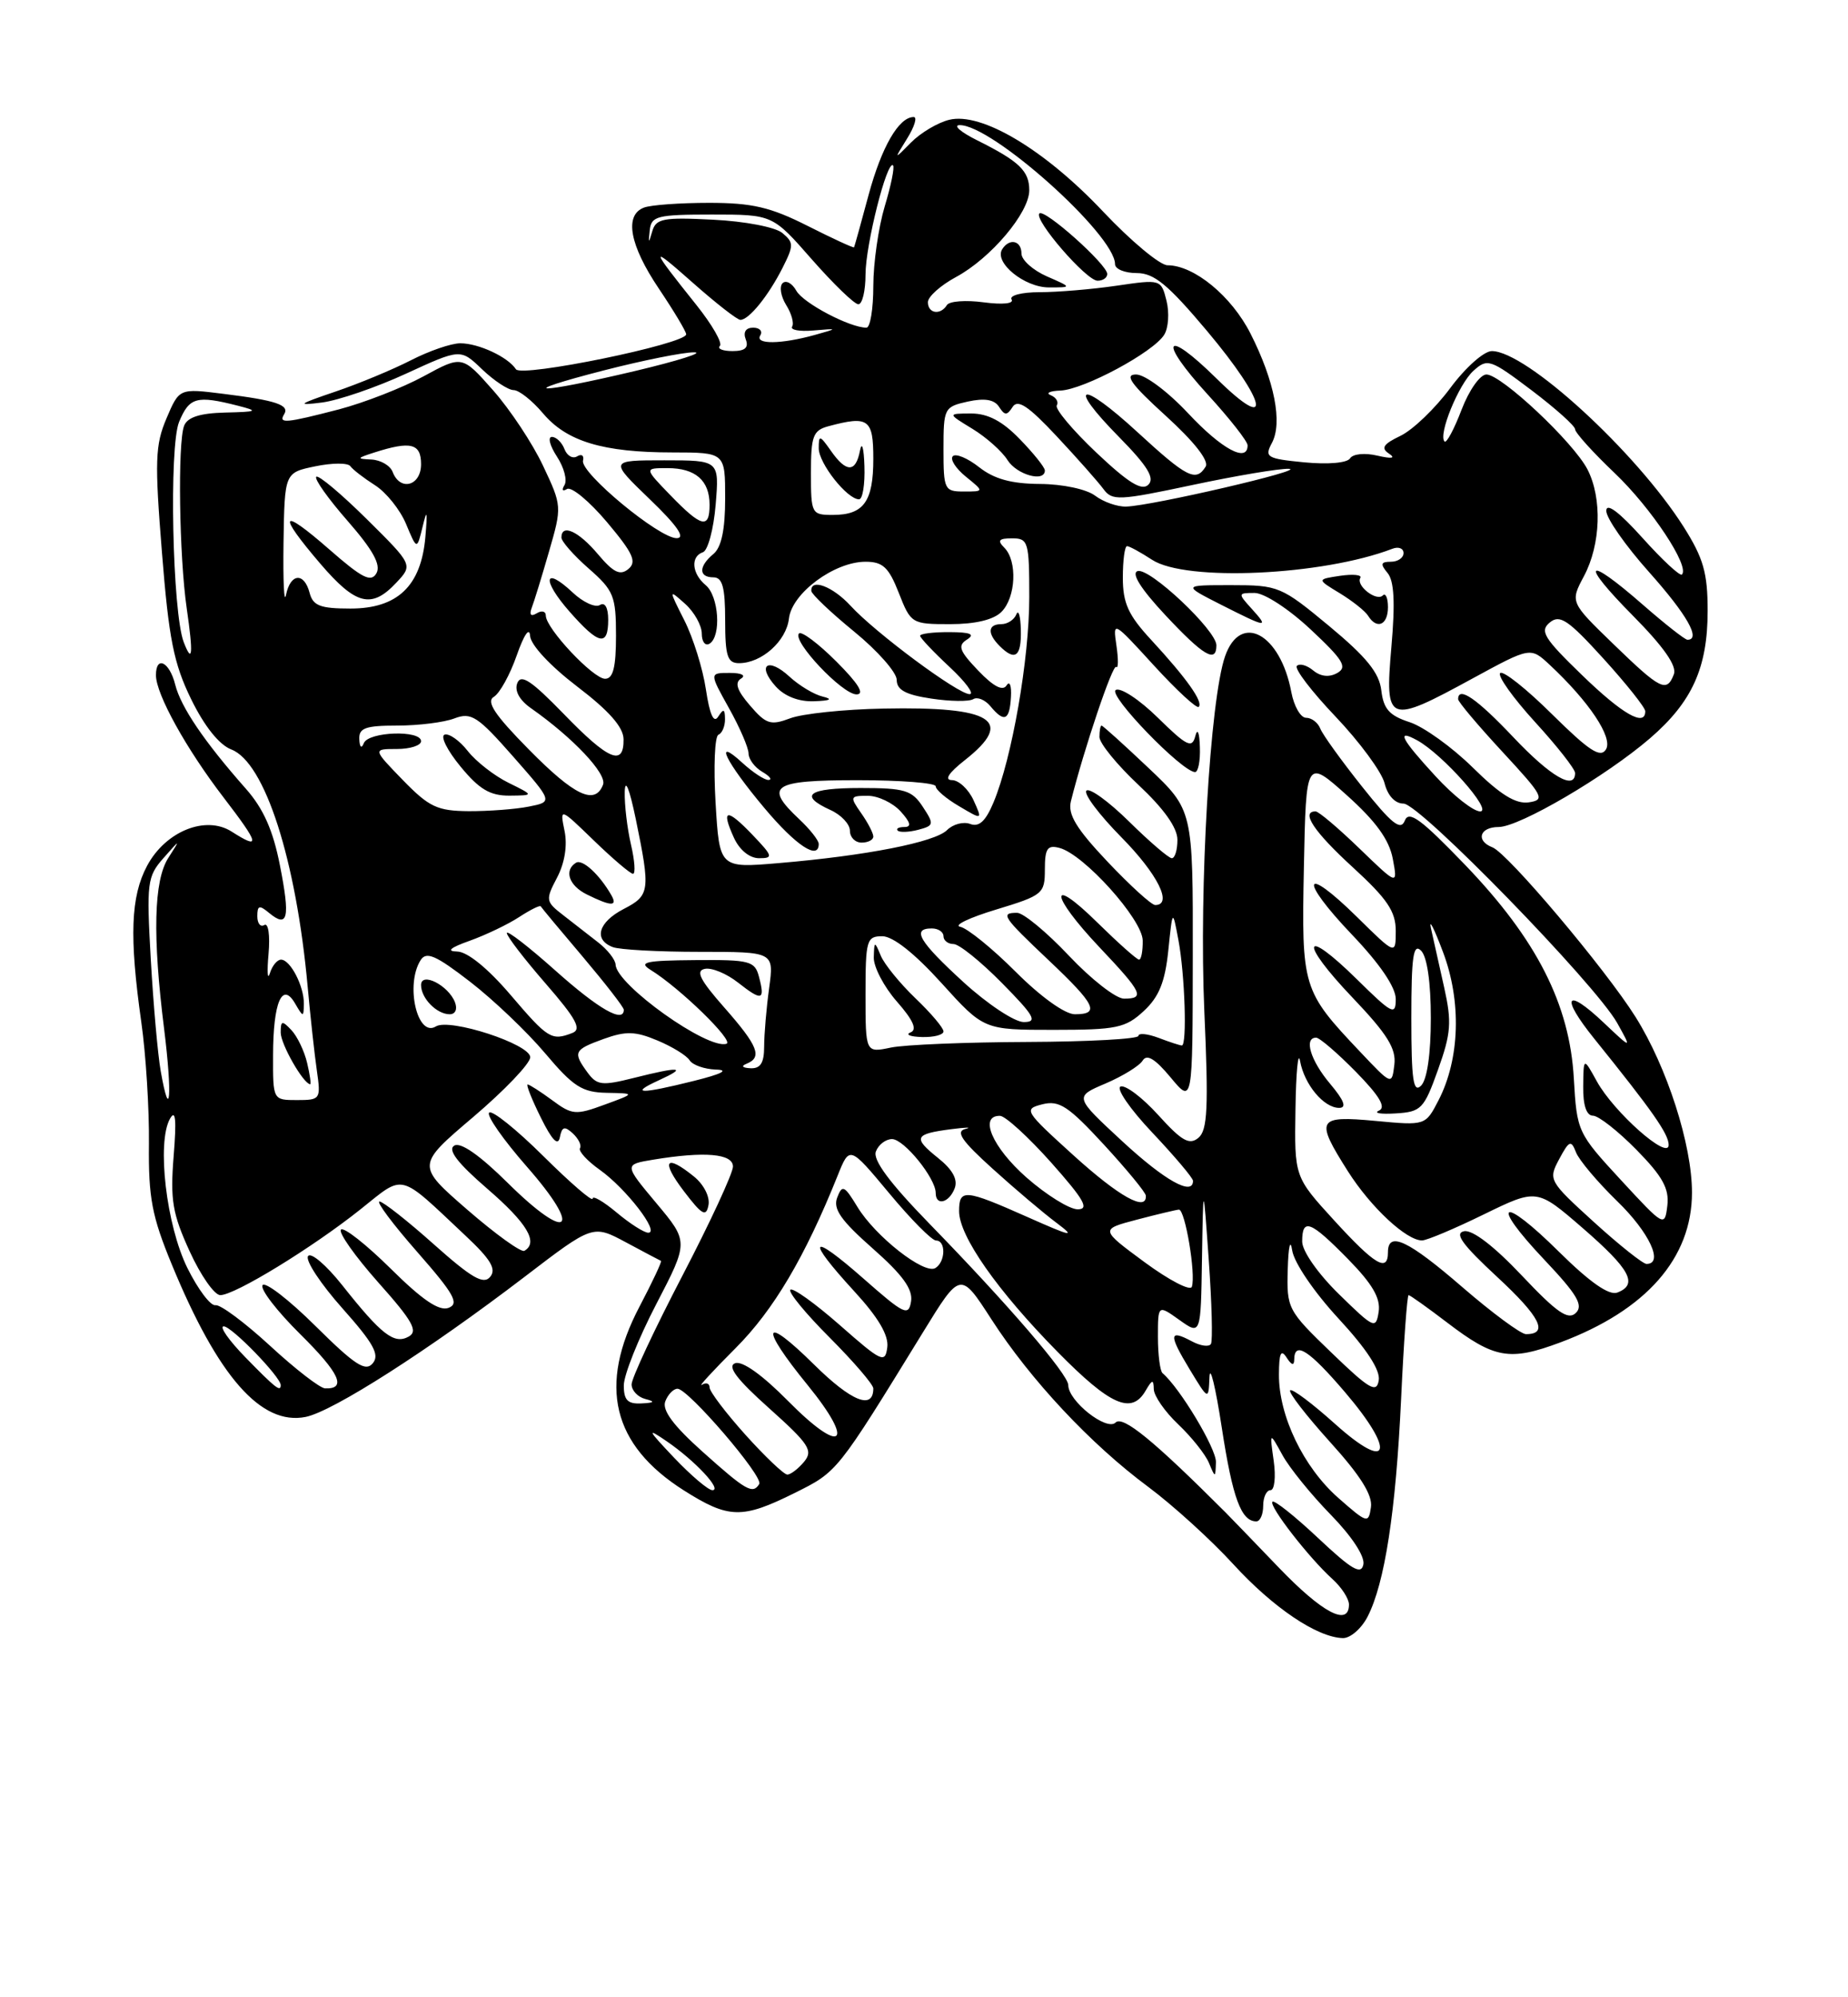 <?xml version="1.0" encoding="UTF-8" standalone="no"?>
<!DOCTYPE svg PUBLIC "-//W3C//DTD SVG 1.1//EN" "http://www.w3.org/Graphics/SVG/1.1/DTD/svg11.dtd" >
<svg xmlns="http://www.w3.org/2000/svg" xmlns:xlink="http://www.w3.org/1999/xlink" version="1.1" viewBox="0 0 237 256">
 <g >
 <path fill="currentColor"
d=" M 175.38 207.23 C 177.59 202.95 179.01 193.76 179.69 179.25 C 180.03 171.96 180.46 166.00 180.65 166.00 C 180.83 166.00 183.05 167.58 185.57 169.50 C 191.66 174.15 193.60 174.49 200.11 172.06 C 211.11 167.95 216.99 161.26 216.99 152.86 C 217.00 146.74 213.79 136.77 209.75 130.34 C 205.87 124.17 193.36 109.35 191.39 108.60 C 189.22 107.76 189.76 106.00 192.19 106.00 C 194.86 106.00 205.97 99.49 211.62 94.62 C 217.02 89.96 219.00 85.58 219.00 78.29 C 219.00 73.42 218.46 71.55 215.93 67.54 C 209.81 57.90 195.73 45.00 191.32 45.00 C 190.31 45.00 187.94 47.11 185.99 49.74 C 184.06 52.35 181.19 55.10 179.61 55.86 C 177.40 56.92 177.06 57.43 178.13 58.14 C 179.03 58.74 178.51 58.83 176.64 58.40 C 175.03 58.02 173.51 58.17 173.14 58.75 C 172.77 59.34 170.31 59.55 167.28 59.26 C 162.45 58.79 162.14 58.60 163.12 56.77 C 164.50 54.19 163.46 48.84 160.38 42.77 C 157.94 37.95 153.15 34.01 149.73 34.00 C 148.76 34.00 145.04 30.90 141.47 27.12 C 133.97 19.17 125.84 14.32 121.72 15.36 C 120.25 15.72 118.06 17.03 116.84 18.26 C 114.63 20.50 114.63 20.50 116.34 17.75 C 117.28 16.24 117.66 15.00 117.18 15.00 C 115.27 15.00 113.06 18.83 111.39 25.00 C 110.43 28.58 109.59 31.59 109.53 31.70 C 109.47 31.81 106.79 30.58 103.57 28.95 C 98.81 26.55 96.46 26.00 90.94 26.00 C 87.21 26.00 83.45 26.27 82.58 26.61 C 80.04 27.58 80.74 31.42 84.50 37.00 C 86.42 39.86 88.00 42.49 88.00 42.85 C 88.00 44.08 66.87 48.41 66.17 47.33 C 65.15 45.76 61.38 44.00 59.03 44.00 C 57.87 44.00 55.03 44.98 52.71 46.17 C 50.39 47.36 46.02 49.18 43.00 50.20 C 38.20 51.83 37.99 52.01 41.30 51.59 C 43.39 51.32 48.24 49.66 52.08 47.89 C 59.06 44.68 59.06 44.68 61.83 47.34 C 63.36 48.80 65.18 50.00 65.87 50.00 C 66.56 50.00 68.25 51.34 69.63 52.97 C 72.67 56.58 77.32 57.99 86.25 57.99 C 93.00 58.00 93.00 58.00 93.00 63.88 C 93.00 67.88 92.52 70.15 91.50 71.00 C 89.58 72.59 89.58 74.00 91.50 74.00 C 92.65 74.00 93.00 75.28 93.00 79.50 C 93.00 84.10 93.29 85.00 94.78 85.00 C 97.68 85.00 100.85 82.17 101.18 79.27 C 101.56 76.03 107.00 72.00 111.00 72.00 C 113.22 72.00 113.98 72.71 115.27 76.00 C 116.81 79.93 116.93 80.00 121.85 80.00 C 125.07 80.00 127.42 79.44 128.43 78.43 C 130.29 76.57 130.50 71.90 128.80 70.20 C 127.87 69.27 128.09 69.00 129.80 69.00 C 131.87 69.00 132.00 69.44 132.00 76.54 C 132.00 84.47 129.79 97.18 127.41 102.86 C 126.41 105.25 125.56 106.04 124.43 105.61 C 123.56 105.28 122.23 105.63 121.46 106.39 C 119.90 107.95 111.09 109.68 99.82 110.63 C 92.27 111.27 92.27 111.27 91.77 102.89 C 91.50 98.27 91.66 94.35 92.14 94.17 C 92.61 93.98 92.99 93.08 92.98 92.17 C 92.97 90.86 92.79 90.79 92.11 91.85 C 91.54 92.76 91.02 91.63 90.53 88.37 C 90.14 85.72 88.89 81.74 87.77 79.52 C 85.74 75.50 85.74 75.50 87.87 77.40 C 89.04 78.45 90.00 80.17 90.00 81.21 C 90.00 82.26 90.45 82.84 91.00 82.50 C 92.53 81.55 92.19 76.40 90.50 75.00 C 88.72 73.52 88.54 71.32 90.15 70.78 C 90.78 70.57 91.52 67.83 91.78 64.70 C 92.25 59.00 92.25 59.00 85.20 59.00 C 78.15 59.00 78.15 59.00 83.32 63.98 C 86.84 67.36 87.95 68.96 86.79 68.98 C 84.56 69.01 74.42 60.62 74.77 59.05 C 74.93 58.39 74.59 58.14 74.02 58.49 C 73.45 58.84 72.72 58.42 72.39 57.56 C 72.06 56.70 71.33 56.00 70.78 56.00 C 70.22 56.00 70.52 57.14 71.43 58.53 C 72.34 59.92 72.77 61.56 72.39 62.18 C 72.00 62.82 72.14 63.03 72.71 62.68 C 73.27 62.33 75.58 64.24 77.84 66.92 C 81.19 70.90 81.70 72.01 80.59 72.93 C 79.53 73.81 78.67 73.39 76.68 71.03 C 74.20 68.08 72.00 67.08 72.00 68.90 C 72.00 69.39 73.57 71.18 75.50 72.87 C 78.71 75.68 79.00 76.40 79.00 81.47 C 79.00 85.54 78.63 87.00 77.60 87.00 C 76.07 87.00 70.00 80.54 70.00 78.91 C 70.00 78.34 69.47 78.21 68.83 78.61 C 68.09 79.06 67.85 78.81 68.19 77.91 C 68.49 77.14 69.49 73.89 70.41 70.69 C 72.08 64.93 72.07 64.83 69.64 59.69 C 68.30 56.84 65.41 52.48 63.23 50.02 C 59.27 45.54 59.27 45.54 54.31 48.24 C 51.58 49.72 46.70 51.62 43.47 52.47 C 36.65 54.24 35.68 54.33 36.44 53.10 C 37.17 51.91 35.43 51.32 28.65 50.48 C 22.99 49.77 22.99 49.77 21.35 53.63 C 19.90 57.03 19.83 59.11 20.77 70.82 C 21.65 81.88 22.28 85.06 24.52 89.63 C 26.21 93.09 28.12 95.47 29.66 96.06 C 33.96 97.70 37.98 110.17 39.46 126.50 C 39.81 130.35 40.34 135.19 40.64 137.25 C 41.16 140.89 41.09 141.00 38.09 141.00 C 35.00 141.00 35.00 141.00 35.02 135.25 C 35.03 128.45 36.19 125.76 37.85 128.63 C 38.88 130.40 38.94 130.41 38.97 128.68 C 39.01 126.43 37.24 123.00 36.04 123.00 C 35.55 123.00 34.90 123.79 34.61 124.75 C 34.31 125.71 34.23 124.59 34.44 122.25 C 34.65 119.87 34.41 118.25 33.90 118.56 C 33.41 118.87 33.00 118.36 33.00 117.44 C 33.00 116.04 33.26 115.97 34.52 117.02 C 36.93 119.01 37.23 117.66 35.90 110.92 C 35.02 106.42 33.78 103.63 31.51 101.07 C 26.18 95.04 23.19 90.62 22.47 87.75 C 21.74 84.82 20.00 83.97 20.00 86.54 C 20.00 88.97 23.88 95.98 28.70 102.25 C 33.28 108.22 33.46 108.98 29.71 106.59 C 26.38 104.46 21.22 106.55 18.86 110.98 C 16.76 114.92 16.57 120.04 18.12 131.00 C 18.71 135.12 19.15 142.16 19.10 146.63 C 19.03 153.52 19.48 155.89 22.04 162.09 C 27.97 176.48 33.49 182.75 39.20 181.61 C 42.69 180.91 54.93 173.08 67.27 163.66 C 76.03 156.96 76.03 156.96 80.27 159.23 C 82.60 160.48 84.62 161.55 84.77 161.61 C 84.92 161.66 83.68 164.30 82.02 167.46 C 76.68 177.61 78.51 185.19 87.69 191.02 C 93.45 194.67 95.17 194.71 101.91 191.36 C 107.43 188.61 107.28 188.80 118.39 170.73 C 123.17 162.95 123.17 162.95 127.14 169.09 C 132.16 176.87 139.87 185.10 147.25 190.57 C 150.41 192.92 155.31 197.37 158.15 200.47 C 163.26 206.06 168.91 209.87 172.22 209.96 C 173.17 209.98 174.59 208.75 175.38 207.23 Z  M 39.39 136.25 C 39.04 134.74 38.13 132.84 37.38 132.04 C 36.17 130.76 36.00 130.80 36.00 132.35 C 36.00 133.83 38.87 138.86 39.77 138.97 C 39.92 138.99 39.75 137.76 39.39 136.25 Z  M 96.51 107.01 C 93.19 103.54 92.43 103.66 94.12 107.37 C 94.84 108.95 96.13 110.00 97.35 110.00 C 99.20 110.00 99.12 109.74 96.51 107.01 Z  M 105.00 108.17 C 105.00 107.72 103.88 106.29 102.50 105.00 C 97.94 100.72 99.02 100.00 110.00 100.00 C 115.50 100.00 120.00 100.35 120.00 100.78 C 120.00 101.22 121.35 102.37 123.01 103.34 C 126.01 105.12 126.01 105.12 124.85 102.56 C 124.20 101.15 122.96 100.00 122.09 99.99 C 121.06 99.98 121.65 99.07 123.75 97.42 C 130.18 92.35 127.32 90.54 113.32 90.82 C 108.27 90.91 102.88 91.48 101.33 92.07 C 98.83 93.01 98.25 92.83 96.18 90.42 C 94.52 88.50 94.19 87.50 95.03 86.98 C 95.71 86.56 95.11 86.25 93.59 86.25 C 90.97 86.25 90.97 86.25 93.48 90.75 C 94.87 93.23 96.00 95.85 96.00 96.58 C 96.00 97.30 96.79 98.36 97.75 98.92 C 98.71 99.48 99.08 99.95 98.56 99.97 C 98.05 99.99 96.53 98.99 95.18 97.75 C 91.41 94.29 93.08 97.68 98.05 103.59 C 102.09 108.40 105.00 110.31 105.00 108.17 Z  M 112.00 107.22 C 112.00 106.79 111.30 105.44 110.44 104.22 C 108.96 102.11 109.01 102.00 111.29 102.00 C 112.61 102.00 114.50 102.90 115.50 104.00 C 116.78 105.41 116.92 106.00 115.99 106.00 C 115.26 106.00 114.87 106.21 115.13 106.46 C 115.38 106.71 116.56 106.67 117.75 106.36 C 119.79 105.82 119.82 105.65 118.34 103.40 C 116.95 101.28 116.02 101.00 110.38 101.00 C 103.65 101.00 102.36 101.93 106.50 103.82 C 107.88 104.44 109.00 105.64 109.00 106.48 C 109.00 107.32 109.67 108.00 110.50 108.00 C 111.33 108.00 112.00 107.65 112.00 107.22 Z  M 129.65 89.35 C 129.74 87.89 129.49 87.21 129.09 87.85 C 128.61 88.62 127.41 88.00 125.46 85.96 C 123.02 83.41 122.78 82.75 124.02 81.97 C 125.09 81.29 124.47 81.03 121.75 81.02 C 119.69 81.01 118.00 81.22 118.00 81.49 C 118.00 81.75 119.69 83.54 121.75 85.46 C 123.81 87.38 124.99 88.96 124.36 88.97 C 122.91 89.01 112.27 81.12 109.08 77.64 C 106.80 75.16 103.94 74.08 104.05 75.75 C 104.08 76.16 106.55 78.51 109.55 80.96 C 112.55 83.41 115.00 86.19 115.00 87.14 C 115.00 88.43 116.15 89.05 119.43 89.54 C 121.86 89.91 124.29 89.94 124.82 89.61 C 125.34 89.29 126.33 89.69 127.01 90.51 C 128.79 92.66 129.48 92.36 129.65 89.35 Z  M 105.50 89.28 C 104.40 89.02 102.49 87.87 101.25 86.73 C 98.48 84.17 97.00 85.23 99.49 87.99 C 100.63 89.25 102.46 89.96 104.40 89.88 C 106.51 89.81 106.86 89.61 105.50 89.28 Z  M 107.27 84.80 C 104.96 82.49 102.80 80.87 102.47 81.19 C 101.54 82.13 108.02 89.00 109.84 89.00 C 110.94 89.00 110.10 87.63 107.27 84.80 Z  M 130.92 80.75 C 130.88 78.96 130.62 78.06 130.34 78.75 C 130.06 79.44 129.20 80.00 128.42 80.00 C 126.68 80.00 126.59 81.19 128.20 82.80 C 130.19 84.79 131.00 84.17 130.92 80.75 Z  M 78.00 79.44 C 78.00 77.87 77.58 77.14 76.93 77.55 C 76.34 77.91 74.76 77.19 73.43 75.93 C 69.74 72.47 69.45 74.31 73.04 78.39 C 76.79 82.66 78.00 82.92 78.00 79.44 Z  M 164.00 200.92 C 160.79 197.58 157.71 194.39 157.16 193.84 C 147.94 184.62 144.00 181.40 143.07 182.33 C 141.93 183.47 137.00 179.58 137.00 177.53 C 137.00 176.16 129.27 167.18 119.19 156.84 C 114.09 151.60 111.91 148.67 112.33 147.59 C 112.66 146.71 113.60 146.00 114.40 146.00 C 115.93 146.00 120.00 151.01 120.00 152.90 C 120.00 154.61 121.71 154.19 122.43 152.32 C 122.87 151.18 122.17 149.91 120.29 148.41 C 117.04 145.81 117.26 145.34 122.00 144.73 C 123.92 144.48 124.74 144.47 123.81 144.70 C 122.51 145.03 123.33 146.22 127.31 149.81 C 130.16 152.39 133.85 155.51 135.50 156.74 C 138.03 158.64 137.46 158.52 131.77 155.99 C 123.71 152.41 123.00 152.35 123.00 155.25 C 123.01 158.44 127.88 165.40 135.61 173.25 C 142.40 180.15 145.12 181.35 146.92 178.25 C 147.77 176.79 147.94 176.76 147.97 178.06 C 147.99 178.92 149.40 180.95 151.10 182.56 C 152.81 184.18 154.58 186.40 155.04 187.50 C 155.86 189.46 155.87 189.46 155.94 187.40 C 155.99 185.67 151.31 177.88 149.09 176.00 C 148.77 175.72 148.50 173.64 148.50 171.36 C 148.50 167.22 148.50 167.22 151.25 169.18 C 154.00 171.14 154.00 171.14 154.15 161.32 C 154.31 151.50 154.31 151.50 155.02 161.50 C 155.41 167.00 155.54 171.84 155.30 172.25 C 155.07 172.67 153.97 172.52 152.85 171.92 C 149.91 170.35 149.86 171.03 152.57 175.51 C 154.99 179.50 154.99 179.50 155.11 176.50 C 155.18 174.85 155.89 177.77 156.69 182.99 C 158.08 192.04 159.18 195.00 161.12 195.00 C 161.61 195.00 162.00 194.10 162.00 193.00 C 162.00 191.90 162.42 191.00 162.94 191.00 C 163.45 191.00 163.64 189.31 163.35 187.25 C 162.82 183.50 162.82 183.50 164.47 186.50 C 165.37 188.15 168.16 191.58 170.65 194.13 C 173.35 196.89 175.05 199.47 174.85 200.51 C 174.57 201.90 173.37 201.20 169.06 197.15 C 166.07 194.34 163.43 192.24 163.19 192.48 C 162.68 192.99 167.87 199.68 170.89 202.40 C 172.05 203.45 173.00 204.92 173.00 205.65 C 173.00 208.53 169.59 206.74 164.00 200.92 Z  M 171.62 191.98 C 167.16 188.05 163.99 181.47 164.02 176.17 C 164.03 173.43 164.28 172.88 165.00 174.00 C 165.65 175.00 165.97 175.08 165.98 174.25 C 166.01 171.84 167.89 173.05 172.50 178.45 C 179.07 186.14 178.22 188.80 171.21 182.50 C 168.30 179.89 165.72 177.95 165.46 178.20 C 165.21 178.46 167.51 181.43 170.57 184.82 C 174.46 189.11 176.05 191.64 175.82 193.18 C 175.51 195.31 175.35 195.26 171.62 191.98 Z  M 86.45 186.84 C 83.03 183.23 82.90 182.95 85.50 184.73 C 89.14 187.22 92.67 191.00 91.36 191.00 C 90.83 191.00 88.63 189.13 86.45 186.84 Z  M 90.10 186.07 C 86.34 182.71 84.89 180.74 85.32 179.62 C 85.66 178.73 86.36 178.00 86.89 178.00 C 88.26 178.00 97.95 189.28 97.37 190.21 C 96.54 191.56 95.67 191.06 90.10 186.07 Z  M 95.59 183.89 C 93.07 181.08 91.00 178.36 91.00 177.83 C 91.00 177.31 90.56 177.16 90.02 177.49 C 89.48 177.82 91.42 175.71 94.33 172.80 C 99.21 167.92 103.24 161.11 107.43 150.67 C 108.96 146.85 108.96 146.85 114.02 152.92 C 116.80 156.27 119.51 159.00 120.04 159.00 C 121.33 159.00 121.27 161.72 119.96 162.53 C 118.54 163.40 112.26 158.48 109.96 154.69 C 108.29 151.94 108.01 151.81 107.37 153.49 C 106.81 154.95 107.83 156.41 111.91 160.01 C 115.75 163.39 117.09 165.24 116.84 166.80 C 116.53 168.75 115.96 168.48 110.75 163.89 C 103.86 157.83 103.25 158.64 109.54 165.49 C 112.64 168.86 114.00 171.16 113.79 172.70 C 113.52 174.78 113.06 174.56 107.71 169.85 C 104.52 167.05 101.66 165.00 101.36 165.31 C 101.06 165.61 103.33 168.37 106.41 171.45 C 109.48 174.53 112.00 177.46 112.00 177.96 C 112.00 180.76 109.19 179.63 104.40 174.90 C 97.80 168.38 97.34 169.89 103.60 177.56 C 109.77 185.14 107.98 186.57 101.07 179.57 C 97.76 176.22 95.18 174.38 94.27 174.73 C 93.23 175.13 94.49 176.79 98.64 180.50 C 103.78 185.10 104.31 185.92 103.12 187.36 C 102.37 188.26 101.40 189.00 100.97 189.00 C 100.54 189.00 98.12 186.70 95.59 183.89 Z  M 80.00 177.58 C 80.00 176.25 81.87 171.56 84.16 167.16 C 88.32 159.16 88.32 159.16 84.17 154.21 C 80.03 149.26 80.03 149.26 83.76 148.64 C 90.37 147.55 94.00 147.86 94.00 149.52 C 94.00 150.36 91.08 156.67 87.50 163.54 C 83.92 170.41 81.00 176.66 81.00 177.44 C 81.00 178.22 81.79 179.06 82.75 179.31 C 84.07 179.65 83.94 179.80 82.25 179.88 C 80.50 179.97 80.00 179.46 80.00 177.58 Z  M 89.00 150.80 C 85.35 147.84 84.71 148.75 87.70 152.67 C 90.02 155.72 90.56 156.03 90.86 154.47 C 91.07 153.41 90.26 151.82 89.00 150.80 Z  M 170.75 173.37 C 165.13 167.96 165.00 167.71 165.15 162.67 C 165.23 159.75 165.48 158.70 165.72 160.27 C 165.96 161.84 168.52 165.60 171.64 168.98 C 175.25 172.88 177.04 175.61 176.82 176.92 C 176.55 178.61 175.63 178.08 170.75 173.37 Z  M 31.50 174.00 C 29.35 171.80 28.09 170.00 28.69 170.00 C 29.71 170.00 36.00 176.49 36.00 177.53 C 36.00 178.45 35.35 177.94 31.50 174.00 Z  M 34.63 172.49 C 31.40 169.52 28.25 167.17 27.63 167.29 C 27.01 167.41 25.39 165.26 24.03 162.52 C 21.33 157.06 20.09 146.46 21.79 143.41 C 22.52 142.11 22.65 143.46 22.27 148.18 C 21.82 153.82 22.12 155.57 24.32 160.38 C 25.73 163.47 27.50 166.00 28.25 166.00 C 30.12 166.00 40.03 159.94 46.21 155.02 C 51.97 150.43 50.98 150.19 59.72 158.40 C 62.93 161.41 63.69 162.67 62.86 163.66 C 62.01 164.69 60.48 163.80 55.64 159.49 C 52.26 156.47 49.12 154.01 48.67 154.00 C 48.21 154.00 50.39 156.92 53.53 160.49 C 58.24 165.86 58.93 167.09 57.53 167.63 C 56.33 168.09 54.18 166.64 50.11 162.61 C 46.96 159.50 44.09 157.24 43.73 157.60 C 43.37 157.96 45.52 161.00 48.50 164.36 C 52.92 169.31 53.65 170.62 52.42 171.31 C 50.56 172.35 48.93 171.09 43.90 164.74 C 41.82 162.12 39.84 160.44 39.50 161.01 C 39.15 161.57 41.14 164.58 43.91 167.69 C 47.90 172.17 48.72 173.64 47.81 174.73 C 46.88 175.86 45.52 174.97 40.45 169.95 C 37.04 166.57 33.98 164.22 33.67 164.73 C 33.35 165.24 35.53 168.06 38.50 171.00 C 43.56 176.00 44.51 178.06 41.69 177.95 C 41.04 177.93 37.86 175.47 34.63 172.49 Z  M 187.57 165.00 C 180.59 158.96 178.00 157.74 178.00 160.50 C 178.00 163.13 176.33 162.14 171.10 156.42 C 166.00 150.84 166.00 150.84 166.14 142.17 C 166.21 137.40 166.48 134.62 166.73 136.00 C 167.28 139.01 169.77 142.00 171.74 142.00 C 172.74 142.00 172.39 141.06 170.59 138.92 C 168.07 135.94 167.18 133.00 168.79 133.00 C 169.23 133.00 171.52 134.97 173.89 137.38 C 176.92 140.47 177.79 141.94 176.85 142.35 C 176.11 142.67 177.07 142.83 178.99 142.71 C 182.26 142.51 182.62 142.15 184.42 137.11 C 186.09 132.45 186.20 131.01 185.22 126.61 C 184.59 123.80 183.83 120.38 183.52 119.00 C 183.22 117.62 183.91 118.97 185.05 122.00 C 187.45 128.32 187.23 135.71 184.49 141.02 C 182.81 144.27 182.81 144.27 176.40 143.67 C 168.90 142.97 168.63 143.45 172.86 150.12 C 175.79 154.74 180.38 159.01 182.38 158.99 C 183.00 158.98 186.56 157.48 190.30 155.65 C 197.11 152.33 197.11 152.33 202.98 157.41 C 209.07 162.69 210.12 164.63 207.42 165.67 C 206.36 166.08 203.90 164.36 199.94 160.45 C 192.52 153.10 190.95 153.96 198.06 161.47 C 202.26 165.91 203.09 167.31 202.10 168.28 C 201.11 169.25 199.67 168.25 195.17 163.49 C 191.63 159.74 188.84 157.60 187.77 157.81 C 186.47 158.06 187.53 159.52 192.01 163.67 C 197.54 168.79 198.66 171.01 195.69 171.00 C 195.04 170.99 191.38 168.29 187.57 165.00 Z  M 171.72 165.88 C 169.01 163.23 167.00 160.35 167.00 159.13 C 167.00 156.06 168.05 156.46 172.88 161.38 C 176.01 164.57 177.07 166.39 176.81 168.13 C 176.46 170.39 176.23 170.29 171.72 165.88 Z  M 146.79 161.78 C 141.08 157.57 141.08 157.57 145.79 156.33 C 148.38 155.65 150.81 155.07 151.19 155.04 C 151.98 154.99 153.39 163.34 152.85 164.93 C 152.66 165.51 149.93 164.09 146.79 161.78 Z  M 204.42 156.64 C 198.63 151.37 198.54 151.22 199.96 148.57 C 201.24 146.18 201.49 146.08 202.11 147.68 C 202.49 148.68 204.88 151.51 207.40 153.96 C 211.52 157.95 213.41 162.00 211.16 162.00 C 210.70 162.00 207.67 159.59 204.42 156.64 Z  M 59.94 155.06 C 53.39 149.37 53.39 149.37 60.69 143.17 C 64.71 139.75 68.00 136.31 68.00 135.51 C 68.00 133.83 57.67 130.47 55.90 131.56 C 53.52 133.03 51.95 126.21 53.94 123.07 C 54.67 121.91 55.88 122.43 60.27 125.82 C 63.25 128.12 67.59 132.25 69.91 135.00 C 73.52 139.28 74.65 140.01 77.81 140.07 C 81.50 140.14 81.50 140.14 77.53 141.59 C 73.84 142.95 73.36 142.91 70.82 141.02 C 69.31 139.91 67.89 139.00 67.67 139.00 C 67.44 139.00 68.20 140.91 69.36 143.25 C 70.79 146.14 71.57 146.95 71.80 145.77 C 72.07 144.40 72.40 144.30 73.46 145.27 C 74.19 145.95 74.61 146.80 74.38 147.17 C 74.16 147.54 75.31 148.80 76.95 149.96 C 80.30 152.35 84.66 158.00 83.14 158.00 C 82.60 158.00 80.77 156.83 79.08 155.41 C 77.38 153.99 76.00 153.19 76.00 153.63 C 76.00 154.08 73.16 151.63 69.69 148.19 C 66.23 144.76 63.09 142.24 62.73 142.61 C 62.36 142.97 64.55 146.09 67.58 149.55 C 74.79 157.76 72.95 159.36 65.15 151.65 C 61.50 148.04 59.06 146.34 58.25 146.84 C 57.38 147.38 58.68 149.07 62.50 152.37 C 67.60 156.77 69.09 159.25 67.25 160.32 C 66.84 160.56 63.55 158.19 59.94 155.06 Z  M 58.35 128.47 C 57.52 126.30 54.00 124.51 54.00 126.26 C 54.00 127.95 56.01 130.00 57.67 130.00 C 58.40 130.00 58.69 129.35 58.35 128.47 Z  M 207.87 151.24 C 202.32 145.23 202.23 145.04 201.84 138.25 C 201.31 128.72 197.07 120.40 187.91 110.87 C 182.23 104.97 180.69 103.84 180.16 105.18 C 179.64 106.52 178.49 105.61 174.67 100.81 C 172.02 97.48 169.61 94.14 169.32 93.38 C 169.02 92.62 168.21 92.00 167.50 92.00 C 166.80 92.00 165.95 90.52 165.61 88.72 C 164.20 81.20 159.09 78.44 157.11 84.12 C 155.18 89.66 153.76 113.86 154.45 129.58 C 155.00 142.01 154.86 144.87 153.69 145.84 C 152.53 146.80 151.56 146.25 148.57 142.95 C 146.55 140.71 144.36 139.05 143.72 139.26 C 143.08 139.47 144.90 142.13 147.78 145.17 C 150.65 148.21 153.00 150.99 153.00 151.35 C 153.00 153.34 149.38 151.32 143.94 146.29 C 137.77 140.58 137.77 140.58 141.77 138.88 C 143.97 137.94 146.12 136.62 146.54 135.94 C 147.08 135.06 148.13 135.70 150.13 138.10 C 152.95 141.50 152.95 141.50 152.97 122.66 C 153.00 103.83 153.00 103.83 147.27 98.41 C 144.13 95.44 141.43 93.00 141.27 93.00 C 141.12 93.00 141.00 93.66 141.00 94.46 C 141.00 95.26 143.25 98.02 146.00 100.60 C 149.27 103.66 151.00 106.09 151.00 107.64 C 151.00 108.94 150.68 110.00 150.28 110.00 C 149.89 110.00 147.43 107.89 144.81 105.31 C 142.19 102.73 139.72 100.94 139.33 101.34 C 138.94 101.73 140.95 104.41 143.81 107.31 C 148.47 112.03 150.45 116.00 148.15 116.00 C 147.67 116.00 144.93 113.50 142.04 110.45 C 138.02 106.20 136.92 104.38 137.34 102.70 C 139.02 95.99 142.71 85.04 143.15 85.48 C 143.42 85.76 143.44 84.53 143.18 82.75 C 142.71 79.54 142.74 79.56 147.98 85.29 C 150.89 88.47 153.48 90.86 153.73 90.60 C 154.35 89.99 152.16 86.91 147.64 82.02 C 144.70 78.85 144.00 77.31 144.00 74.04 C 144.00 71.82 144.24 70.00 144.54 70.00 C 144.83 70.00 146.28 70.79 147.75 71.75 C 152.07 74.58 169.61 73.77 178.56 70.34 C 179.35 70.03 180.00 70.28 180.00 70.89 C 180.00 71.50 179.27 72.00 178.38 72.00 C 177.08 72.00 176.99 72.29 177.95 73.44 C 178.80 74.46 178.94 77.24 178.44 82.94 C 177.59 92.76 177.96 92.90 188.89 86.94 C 196.28 82.92 196.28 82.92 198.74 85.21 C 203.81 89.94 206.89 94.56 205.96 96.05 C 205.26 97.20 203.81 96.25 199.06 91.56 C 195.76 88.29 192.76 85.91 192.39 86.27 C 192.03 86.63 194.05 89.46 196.87 92.55 C 199.69 95.63 202.00 98.57 202.00 99.08 C 202.00 101.37 198.87 99.55 194.09 94.50 C 189.40 89.54 187.00 87.89 187.00 89.62 C 187.00 89.96 189.56 92.99 192.69 96.37 C 197.95 102.05 198.20 102.52 196.06 102.84 C 194.38 103.08 192.40 101.85 188.89 98.39 C 186.22 95.76 182.57 93.14 180.77 92.56 C 178.18 91.72 177.43 90.87 177.15 88.50 C 176.89 86.24 175.24 84.21 170.47 80.25 C 164.32 75.15 163.95 75.00 157.90 75.00 C 151.66 75.00 151.66 75.00 156.58 77.50 C 162.53 80.51 162.81 80.55 160.50 78.00 C 158.74 76.06 158.75 76.00 160.89 76.00 C 162.13 76.00 165.27 78.04 168.09 80.68 C 172.27 84.59 172.83 85.51 171.50 86.26 C 170.47 86.84 169.37 86.72 168.42 85.94 C 167.61 85.26 166.67 85.00 166.32 85.35 C 165.97 85.70 168.21 88.63 171.29 91.86 C 174.37 95.10 177.19 98.93 177.56 100.37 C 177.96 101.98 178.91 103.00 180.00 103.00 C 182.08 103.00 204.58 126.10 207.40 131.12 C 209.29 134.50 209.29 134.50 205.66 131.07 C 200.79 126.46 200.07 127.69 204.45 133.12 C 211.94 142.41 214.00 145.35 214.00 146.75 C 214.00 148.78 206.97 142.55 204.79 138.60 C 203.08 135.50 203.08 135.50 203.04 139.25 C 203.01 141.67 203.46 143.00 204.29 143.00 C 205.00 143.00 207.51 144.97 209.87 147.37 C 213.22 150.78 214.09 152.35 213.83 154.53 C 213.50 157.29 213.42 157.25 207.87 151.24 Z  M 153.88 95.75 C 153.82 93.84 153.57 93.27 153.29 94.36 C 152.88 95.97 152.20 95.63 148.50 92.00 C 146.13 89.67 143.69 88.07 143.09 88.44 C 142.06 89.08 151.52 98.87 153.25 98.96 C 153.66 98.98 153.95 97.54 153.88 95.75 Z  M 156.00 82.71 C 156.00 80.79 147.40 72.70 145.89 73.20 C 145.05 73.48 146.31 75.48 149.43 78.82 C 154.34 84.07 156.00 85.05 156.00 82.71 Z  M 178.00 77.83 C 178.00 76.64 177.70 75.96 177.34 76.32 C 176.53 77.14 173.85 75.04 174.46 74.07 C 174.70 73.68 173.54 73.56 171.88 73.80 C 168.87 74.25 168.87 74.25 171.83 76.04 C 173.45 77.03 175.08 78.32 175.45 78.92 C 176.57 80.73 178.00 80.13 178.00 77.83 Z  M 131.64 150.92 C 127.26 147.06 125.50 142.97 128.25 143.02 C 128.94 143.04 131.89 145.74 134.82 149.02 C 139.03 153.76 139.74 155.00 138.21 155.00 C 137.15 155.00 134.19 153.16 131.64 150.92 Z  M 137.68 148.09 C 131.38 142.38 131.24 142.16 133.68 141.54 C 135.84 141.00 137.01 141.77 141.56 146.70 C 144.50 149.89 146.93 152.84 146.95 153.25 C 147.08 155.37 143.52 153.38 137.68 148.09 Z  M 20.61 137.28 C 20.24 135.20 19.67 128.78 19.34 123.00 C 18.78 113.15 18.88 112.35 20.95 110.00 C 23.16 107.50 23.16 107.50 21.58 109.97 C 19.72 112.88 19.55 119.96 21.05 131.90 C 22.11 140.41 21.81 144.12 20.61 137.28 Z  M 84.50 138.46 C 88.23 136.76 87.24 136.66 81.29 138.16 C 77.19 139.19 76.56 139.11 75.35 137.47 C 73.44 134.85 73.59 134.55 77.43 133.16 C 80.26 132.14 81.48 132.17 84.31 133.36 C 86.21 134.15 88.06 135.29 88.44 135.90 C 88.81 136.50 90.33 137.04 91.81 137.09 C 93.56 137.14 92.57 137.65 89.00 138.54 C 82.11 140.26 80.63 140.23 84.50 138.46 Z  M 181.00 130.50 C 181.00 122.58 181.25 120.85 182.25 121.85 C 183.02 122.62 183.50 125.91 183.50 130.50 C 183.50 135.09 183.02 138.38 182.25 139.15 C 181.25 140.15 181.00 138.42 181.00 130.50 Z  M 174.43 134.81 C 167.02 126.98 166.91 126.61 167.22 111.12 C 167.50 97.25 167.50 97.25 172.74 101.94 C 176.46 105.28 178.16 107.63 178.62 110.07 C 179.26 113.50 179.26 113.50 174.34 108.75 C 171.64 106.14 169.11 104.00 168.72 104.00 C 166.77 104.00 168.53 106.63 173.50 111.17 C 177.91 115.21 179.00 116.82 179.00 119.31 C 179.00 122.42 179.00 122.42 174.02 117.52 C 167.07 110.68 166.53 112.61 173.38 119.79 C 176.97 123.55 179.00 126.54 179.00 128.05 C 179.00 130.21 178.55 129.98 174.02 125.52 C 167.03 118.64 166.55 120.63 173.46 127.87 C 177.92 132.55 179.08 134.41 178.82 136.47 C 178.50 139.11 178.50 139.11 174.43 134.81 Z  M 95.75 136.34 C 97.80 135.51 97.22 134.06 92.90 129.15 C 89.76 125.59 89.17 124.42 90.40 124.18 C 91.28 124.00 93.19 124.79 94.65 125.94 C 97.72 128.35 98.14 128.24 97.34 125.21 C 96.81 123.17 96.19 123.00 89.13 123.06 C 82.80 123.11 81.83 123.32 83.43 124.31 C 87.16 126.60 94.19 133.44 93.17 133.78 C 90.77 134.58 79.06 126.23 78.95 123.65 C 78.93 123.02 77.92 121.72 76.70 120.78 C 75.49 119.83 73.46 118.25 72.19 117.27 C 69.98 115.56 69.94 115.34 71.44 112.49 C 72.42 110.62 72.79 108.37 72.40 106.50 C 71.79 103.50 71.79 103.50 76.18 107.75 C 78.60 110.09 80.85 112.00 81.18 112.00 C 81.52 112.00 81.40 110.31 80.92 108.25 C 80.44 106.19 80.08 103.15 80.12 101.50 C 80.17 99.68 80.72 101.06 81.54 105.00 C 83.43 114.18 83.35 114.77 80.00 116.50 C 76.73 118.19 76.08 120.43 78.58 121.39 C 79.45 121.73 84.46 122.00 89.72 122.00 C 99.27 122.00 99.27 122.00 98.64 126.64 C 98.29 129.19 98.00 132.57 98.00 134.14 C 98.00 136.23 97.53 136.98 96.25 136.92 C 95.20 136.87 95.00 136.64 95.75 136.34 Z  M 78.41 114.75 C 76.89 112.09 74.69 110.07 73.87 110.58 C 72.30 111.55 72.96 113.51 75.25 114.64 C 78.36 116.18 79.24 116.21 78.41 114.75 Z  M 111.00 127.47 C 111.00 120.49 111.14 120.00 113.15 120.00 C 114.52 120.00 117.30 122.20 120.74 126.00 C 126.17 132.00 126.17 132.00 135.13 132.00 C 143.20 132.00 144.34 131.76 146.68 129.59 C 148.64 127.78 149.41 125.87 149.83 121.84 C 150.38 116.50 150.38 116.50 151.13 120.50 C 151.96 124.91 152.25 134.00 151.57 134.00 C 151.33 134.00 149.98 133.56 148.57 133.02 C 147.15 132.49 146.00 132.38 146.00 132.77 C 145.99 133.17 139.58 133.52 131.75 133.55 C 123.91 133.58 116.04 133.90 114.25 134.27 C 111.00 134.95 111.00 134.95 111.00 127.47 Z  M 121.00 132.20 C 121.00 131.75 119.38 129.84 117.40 127.95 C 115.42 126.05 113.42 123.60 112.96 122.50 C 112.16 120.58 112.12 120.59 112.06 122.72 C 112.03 123.93 113.36 126.48 115.02 128.37 C 117.12 130.76 117.66 131.98 116.77 132.33 C 116.07 132.61 116.74 132.88 118.25 132.92 C 119.76 132.96 121.00 132.64 121.00 132.20 Z  M 65.46 127.50 C 62.56 124.11 59.94 121.98 58.63 121.96 C 57.20 121.93 57.73 121.47 60.24 120.58 C 62.30 119.84 65.15 118.48 66.58 117.54 C 68.01 116.61 69.25 115.99 69.35 116.17 C 69.45 116.35 71.89 119.28 74.77 122.67 C 77.64 126.07 80.00 129.10 80.00 129.42 C 80.00 131.19 76.78 129.35 71.25 124.42 C 67.81 121.35 65.00 119.18 65.00 119.59 C 65.00 120.01 67.24 122.92 69.98 126.07 C 73.91 130.59 74.63 131.93 73.40 132.40 C 70.73 133.43 70.28 133.15 65.46 127.50 Z  M 123.58 125.90 C 117.86 120.67 116.87 119.00 119.50 119.00 C 120.33 119.00 121.00 119.45 121.00 120.00 C 121.00 120.55 121.58 121.00 122.29 121.00 C 123.00 121.00 125.79 123.25 128.50 126.00 C 132.67 130.23 133.10 131.00 131.29 131.00 C 130.12 131.00 126.65 128.70 123.58 125.90 Z  M 130.25 124.55 C 127.26 121.56 124.06 118.97 123.15 118.79 C 122.24 118.61 124.31 117.62 127.75 116.58 C 133.75 114.76 134.00 114.55 134.00 111.44 C 134.00 108.75 134.33 108.27 135.87 108.68 C 139.00 109.49 146.50 117.83 146.55 120.54 C 146.57 121.89 146.36 123.00 146.08 123.00 C 145.80 123.00 143.42 120.88 140.78 118.29 C 134.43 112.03 134.62 114.66 141.00 121.41 C 146.51 127.23 146.88 128.00 144.15 128.00 C 143.12 128.00 139.95 125.53 137.09 122.50 C 134.23 119.47 131.24 117.00 130.44 117.00 C 128.25 117.00 128.57 117.48 134.50 123.09 C 140.51 128.77 141.11 130.00 137.85 130.00 C 136.58 130.00 133.47 127.77 130.25 124.55 Z  M 51.65 99.97 C 47.80 96.00 47.80 96.00 50.90 96.00 C 52.60 96.00 54.00 95.55 54.00 95.00 C 54.00 93.54 47.26 93.77 46.66 95.25 C 46.36 96.00 46.13 95.80 46.08 94.75 C 46.01 93.31 46.87 93.00 50.93 93.00 C 53.65 93.00 56.96 92.59 58.28 92.08 C 60.44 91.26 61.26 91.80 65.81 96.97 C 70.91 102.77 70.91 102.77 67.83 103.38 C 66.14 103.72 62.67 103.98 60.12 103.97 C 56.07 103.94 55.03 103.44 51.65 99.97 Z  M 65.21 100.33 C 63.40 99.44 61.05 97.61 59.99 96.26 C 58.93 94.91 57.59 93.97 57.02 94.16 C 56.44 94.35 57.36 96.19 59.06 98.25 C 61.46 101.17 62.85 101.99 65.32 101.98 C 68.50 101.95 68.50 101.95 65.21 100.33 Z  M 184.13 99.52 C 179.67 94.68 179.00 93.38 181.75 94.89 C 185.01 96.67 191.51 104.00 189.83 104.00 C 188.96 104.00 186.40 101.99 184.13 99.52 Z  M 67.82 96.06 C 63.42 91.60 62.31 89.92 63.34 89.31 C 64.09 88.86 65.41 86.47 66.27 84.00 C 67.20 81.35 67.90 80.32 67.98 81.50 C 68.06 82.67 70.57 85.36 74.03 88.00 C 78.11 91.11 79.95 93.20 79.97 94.75 C 80.02 98.28 78.04 97.44 72.28 91.49 C 68.16 87.25 66.81 86.34 66.34 87.56 C 65.96 88.54 66.62 89.75 68.12 90.79 C 73.49 94.56 77.86 99.19 77.34 100.57 C 76.31 103.25 73.68 102.01 67.82 96.06 Z  M 202.87 86.51 C 197.99 81.79 197.44 80.88 198.75 79.79 C 200.04 78.72 201.10 79.43 205.64 84.42 C 208.59 87.67 211.00 90.70 211.00 91.16 C 211.00 93.22 208.07 91.55 202.87 86.51 Z  M 206.93 82.57 C 201.36 77.18 201.36 77.18 203.14 73.84 C 205.30 69.78 205.49 63.86 203.59 60.17 C 201.78 56.67 192.54 48.00 190.63 48.00 C 189.82 48.00 188.40 50.01 187.44 52.52 C 186.49 55.01 185.51 56.84 185.26 56.59 C 184.41 55.74 187.06 49.25 188.96 47.53 C 190.76 45.90 191.11 46.02 196.43 50.03 C 199.49 52.35 202.00 54.59 202.00 55.02 C 202.00 55.45 204.29 57.99 207.09 60.65 C 211.78 65.12 216.74 72.60 215.70 73.64 C 215.45 73.88 213.17 71.76 210.63 68.93 C 207.63 65.60 206.00 64.38 206.00 65.48 C 206.00 66.42 208.47 69.95 211.50 73.34 C 216.37 78.80 218.18 82.00 216.41 82.00 C 216.09 82.00 213.51 79.97 210.68 77.50 C 203.31 71.06 202.52 71.95 209.42 78.92 C 213.36 82.90 215.08 85.36 214.67 86.42 C 213.75 88.81 212.97 88.42 206.93 82.57 Z  M 23.56 82.30 C 22.11 78.51 21.66 57.23 22.97 54.07 C 24.28 50.91 25.21 50.65 30.50 52.00 C 33.21 52.69 33.04 52.78 28.86 52.88 C 25.62 52.96 24.03 53.48 23.61 54.58 C 22.77 56.77 22.98 71.35 23.95 78.00 C 24.80 83.85 24.68 85.21 23.56 82.30 Z  M 36.36 69.54 C 36.50 60.58 36.50 60.58 40.43 59.77 C 42.59 59.32 44.61 59.31 44.93 59.75 C 45.24 60.19 46.67 61.29 48.10 62.20 C 49.52 63.10 51.32 65.34 52.08 67.17 C 53.47 70.50 53.47 70.50 54.20 67.50 C 54.76 65.17 54.84 65.47 54.55 68.85 C 54.00 75.12 50.97 78.00 44.94 78.00 C 41.07 78.00 40.14 77.64 39.71 76.00 C 39.01 73.32 37.25 73.46 36.68 76.25 C 36.43 77.49 36.29 74.47 36.36 69.54 Z  M 50.81 74.70 C 52.97 72.41 52.97 72.41 47.01 66.51 C 43.73 63.27 40.83 60.84 40.56 61.11 C 40.28 61.38 42.10 63.94 44.59 66.78 C 47.83 70.49 48.88 72.39 48.28 73.47 C 47.59 74.69 46.46 74.12 42.22 70.41 C 35.97 64.95 35.49 65.72 41.08 72.25 C 45.63 77.56 47.65 78.07 50.81 74.70 Z  M 86.00 63.50 C 82.61 60.00 82.61 60.00 85.60 60.00 C 89.19 60.00 91.00 61.58 91.00 64.70 C 91.00 67.84 89.97 67.60 86.00 63.50 Z  M 104.00 60.62 C 104.00 55.88 104.27 55.16 106.25 54.63 C 111.39 53.25 112.00 53.70 112.00 58.80 C 112.00 64.30 110.77 66.00 106.80 66.00 C 104.08 66.00 104.00 65.85 104.00 60.62 Z  M 110.86 59.75 C 110.79 57.41 110.53 56.51 110.29 57.75 C 109.75 60.60 108.54 60.61 106.56 57.78 C 105.13 55.75 105.00 55.72 105.00 57.46 C 105.00 59.39 108.65 64.00 110.17 64.00 C 110.63 64.00 110.94 62.09 110.86 59.75 Z  M 140.44 63.53 C 139.34 62.70 136.29 62.05 133.38 62.03 C 129.73 62.01 127.50 61.40 125.58 59.89 C 124.10 58.72 122.58 58.09 122.20 58.47 C 121.81 58.86 122.56 60.03 123.86 61.09 C 126.22 63.00 126.22 63.00 123.61 63.00 C 121.12 63.00 121.00 62.76 121.00 57.58 C 121.00 52.32 121.09 52.14 124.12 51.47 C 126.28 51.00 127.52 51.21 128.12 52.14 C 128.86 53.28 129.14 53.28 129.87 52.15 C 130.53 51.13 131.90 52.05 135.52 55.92 C 138.15 58.73 140.84 61.77 141.51 62.68 C 142.63 64.21 143.48 64.17 152.90 62.17 C 158.50 60.98 164.07 60.04 165.29 60.09 C 167.72 60.19 147.75 64.83 144.44 64.93 C 143.31 64.97 141.51 64.34 140.44 63.53 Z  M 134.00 60.30 C 134.00 59.91 132.56 58.11 130.80 56.30 C 128.56 53.98 126.70 53.00 124.55 53.00 C 121.50 53.01 121.50 53.01 124.72 54.97 C 126.49 56.05 128.51 57.85 129.21 58.97 C 130.40 60.86 134.00 61.86 134.00 60.30 Z  M 140.59 58.00 C 137.54 55.11 135.26 52.39 135.53 51.96 C 135.79 51.53 135.45 50.94 134.76 50.66 C 134.07 50.39 134.62 50.11 136.00 50.06 C 139.01 49.93 147.94 45.14 149.31 42.90 C 149.85 42.03 149.98 40.07 149.60 38.55 C 148.91 35.80 148.87 35.79 143.20 36.62 C 140.07 37.08 135.62 37.45 133.33 37.45 C 131.03 37.45 129.42 37.87 129.73 38.38 C 130.07 38.92 128.59 39.07 126.15 38.75 C 123.87 38.44 121.75 38.60 121.44 39.10 C 120.61 40.44 119.00 40.19 119.00 38.73 C 119.00 38.03 120.62 36.58 122.60 35.51 C 127.06 33.11 132.00 27.27 132.00 24.39 C 132.00 21.91 130.72 20.68 125.35 18.00 C 123.23 16.95 122.20 16.06 123.05 16.04 C 127.16 15.93 143.00 30.09 143.00 33.86 C 143.00 34.49 144.25 35.00 145.78 35.00 C 148.01 35.00 149.79 36.47 154.78 42.40 C 162.50 51.58 163.35 55.74 156.02 48.52 C 149.33 41.93 148.43 43.50 154.87 50.55 C 157.69 53.63 160.00 56.57 160.00 57.08 C 160.00 59.36 156.69 57.58 152.40 53.00 C 149.77 50.19 146.84 48.00 145.70 48.00 C 144.15 48.00 145.03 49.23 149.52 53.31 C 153.15 56.61 155.08 59.07 154.62 59.81 C 153.38 61.81 152.22 61.22 145.91 55.42 C 138.53 48.63 136.69 49.09 143.52 56.02 C 147.16 59.72 148.12 61.28 147.28 62.12 C 146.44 62.96 144.73 61.91 140.59 58.00 Z  M 134.25 35.42 C 132.46 34.63 131.00 33.32 131.00 32.50 C 131.00 30.82 129.44 30.48 128.52 31.96 C 127.48 33.66 131.37 36.83 134.50 36.84 C 137.50 36.84 137.50 36.84 134.25 35.42 Z  M 142.00 35.12 C 142.00 33.90 133.95 26.72 133.30 27.36 C 132.53 28.13 139.30 35.96 140.75 35.98 C 141.44 35.99 142.00 35.60 142.00 35.12 Z  M 50.36 60.50 C 50.05 59.67 48.82 58.96 47.64 58.90 C 45.70 58.81 45.73 58.73 48.00 58.00 C 52.68 56.50 54.00 56.83 54.00 59.50 C 54.00 62.28 51.32 63.01 50.36 60.50 Z  M 77.50 47.46 C 82.45 46.19 87.62 45.15 89.00 45.16 C 90.38 45.16 87.00 46.23 81.50 47.54 C 68.70 50.57 65.65 50.51 77.50 47.46 Z  M 92.32 44.34 C 92.69 43.98 91.33 41.62 89.31 39.09 C 83.30 31.57 83.25 31.29 88.86 36.25 C 91.81 38.86 94.55 41.00 94.95 41.00 C 96.05 41.00 98.54 37.92 100.35 34.35 C 101.81 31.46 101.81 31.09 100.33 29.86 C 99.43 29.11 95.53 28.36 91.45 28.16 C 85.06 27.83 84.12 28.01 83.65 29.65 C 83.18 31.26 83.14 31.24 83.33 29.50 C 83.52 27.69 84.28 27.50 91.31 27.50 C 99.08 27.50 99.08 27.50 104.12 33.25 C 106.90 36.41 109.58 39.00 110.08 39.00 C 110.59 39.00 111.00 37.28 111.00 35.18 C 111.00 31.40 113.77 20.44 114.53 21.20 C 114.75 21.42 114.27 23.78 113.46 26.46 C 112.66 29.13 112.00 33.72 112.00 36.66 C 112.00 39.60 111.60 42.00 111.12 42.00 C 108.99 42.00 103.02 38.86 102.13 37.27 C 101.59 36.30 100.80 35.87 100.36 36.30 C 99.93 36.74 100.14 37.99 100.82 39.09 C 101.51 40.18 101.85 41.43 101.59 41.86 C 101.32 42.29 102.54 42.51 104.30 42.36 C 107.50 42.09 107.50 42.09 104.50 42.93 C 100.18 44.13 96.78 44.17 97.50 43.00 C 97.84 42.45 97.43 42.00 96.59 42.00 C 95.64 42.00 95.28 42.57 95.64 43.50 C 96.05 44.56 95.55 45.00 93.94 45.00 C 92.69 45.00 91.96 44.70 92.32 44.34 Z "/>
</g>
</svg>